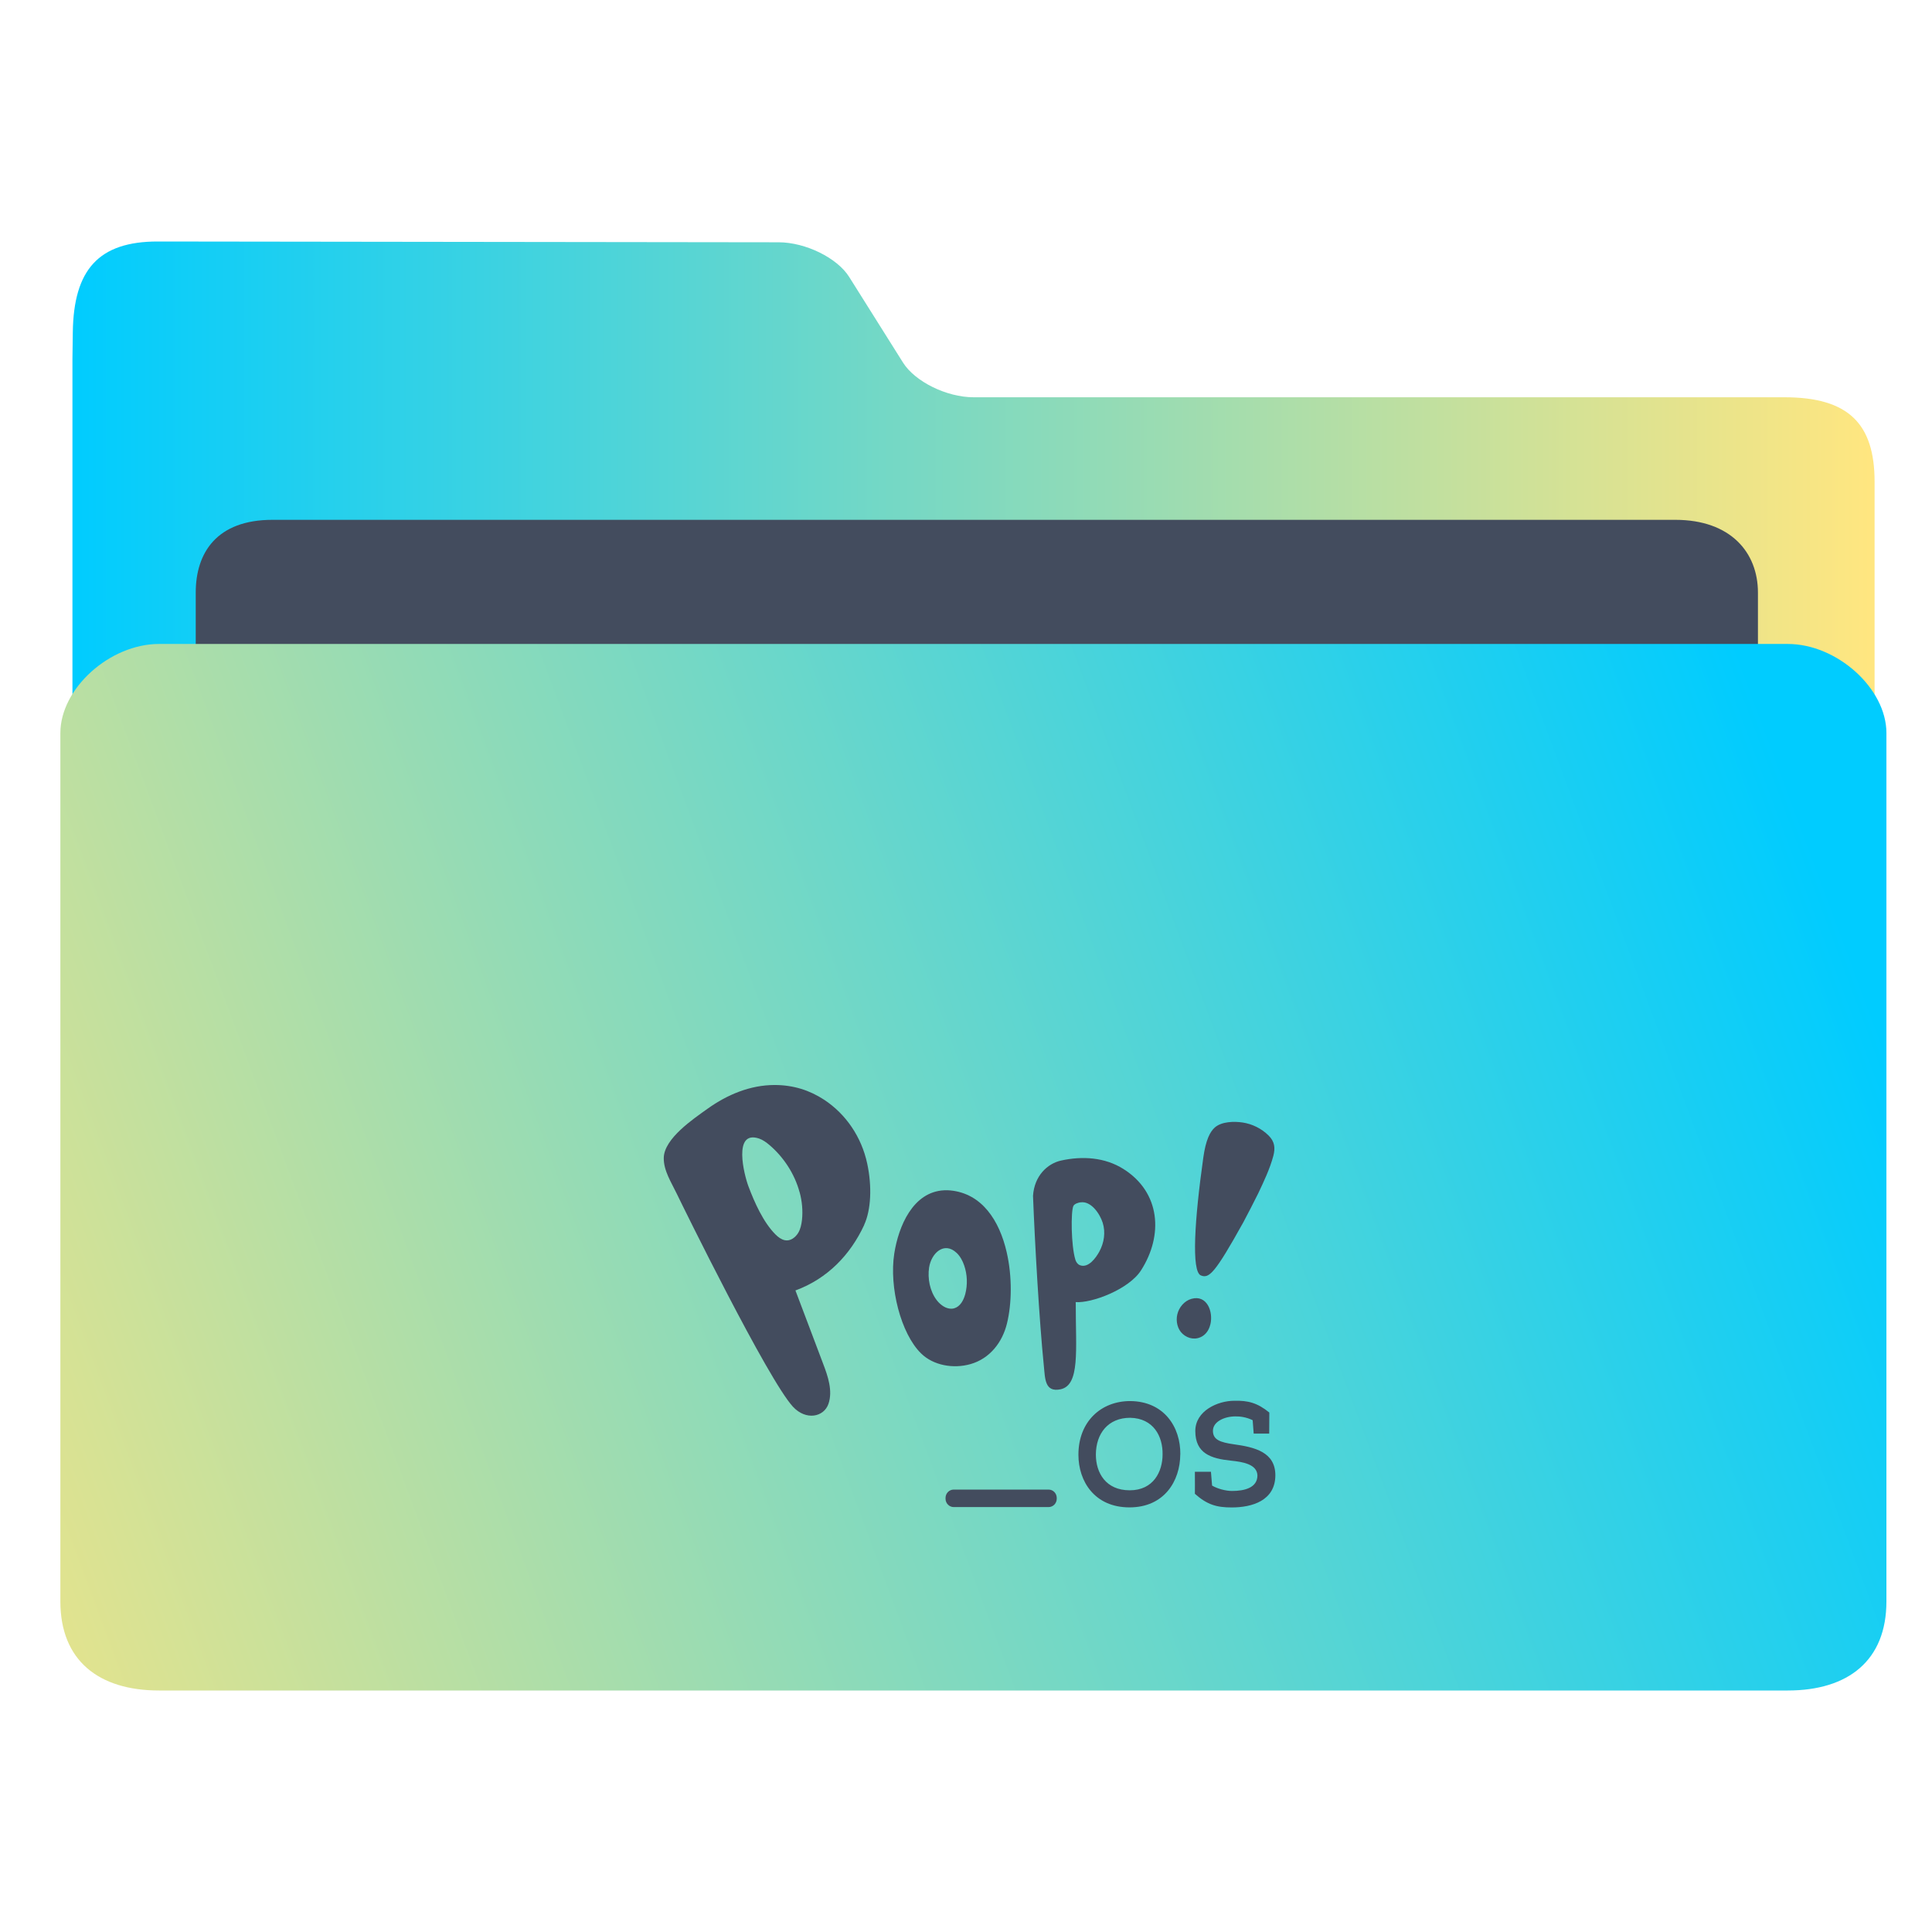 <?xml version="1.0" encoding="UTF-8" standalone="no"?>
<svg
   xmlns:dc="http://purl.org/dc/elements/1.1/"
   xmlns:cc="http://creativecommons.org/ns#"
   xmlns:rdf="http://www.w3.org/1999/02/22-rdf-syntax-ns#"
   xmlns:svg="http://www.w3.org/2000/svg"
   xmlns="http://www.w3.org/2000/svg"
   xmlns:xlink="http://www.w3.org/1999/xlink"
   xmlns:sodipodi="http://sodipodi.sourceforge.net/DTD/sodipodi-0.dtd"
   xmlns:inkscape="http://www.inkscape.org/namespaces/inkscape"
   width="32"
   version="1.1"
   height="32"
   viewBox="0 0 32 32"
   id="svg15"
   sodipodi:docname="folder-Pop_OS.svg"
   inkscape:version="1.0.2 (e86c870879, 2021-01-15)">
  <sodipodi:namedview
     pagecolor="#ffffff"
     bordercolor="#666666"
     borderopacity="1"
     objecttolerance="10"
     gridtolerance="10"
     guidetolerance="10"
     inkscape:pageopacity="0"
     inkscape:pageshadow="2"
     inkscape:window-width="1920"
     inkscape:window-height="1007"
     id="namedview17"
     showgrid="false"
     inkscape:zoom="9.8125"
     inkscape:cx="-12.999029"
     inkscape:cy="6.4668704"
     inkscape:window-x="0"
     inkscape:window-y="0"
     inkscape:window-maximized="1"
     inkscape:current-layer="layer1"
     inkscape:document-rotation="0" />
  <defs
     id="defs5455">
    <linearGradient
       inkscape:collect="always"
       xlink:href="#linearGradient860-3"
       id="linearGradient862-3"
       x1="113.947"
       y1="255.366"
       x2="406.083"
       y2="255.366"
       gradientUnits="userSpaceOnUse"
       gradientTransform="matrix(0.102,0,0,0.092,374.127,507.654)" />
    <linearGradient
       inkscape:collect="always"
       id="linearGradient860-3">
      <stop
         style="stop-color:#00ccff;stop-opacity:1"
         offset="0"
         id="stop856-6" />
      <stop
         style="stop-color:#ffe680;stop-opacity:1"
         offset="1"
         id="stop858-7" />
    </linearGradient>
    <linearGradient
       inkscape:collect="always"
       xlink:href="#linearGradient860-3"
       id="linearGradient844-5"
       x1="446.803"
       y1="518.771"
       x2="379.571"
       y2="543.771"
       gradientUnits="userSpaceOnUse"
       gradientTransform="matrix(0.5,0,0,0.5,192.527,274.051)" />
  </defs>
  <g
     inkscape:label="Capa 1"
     inkscape:groupmode="layer"
     id="layer1"
     transform="translate(-384.571,-515.798)">
    <path
       style="fill:url(#linearGradient862-3);fill-opacity:1;stroke-width:0.09"
       d="m 400.696,522.378 c -0.444,-10e-6 -0.969,-0.258 -1.168,-0.574 l -0.892,-1.419 c -0.198,-0.316 -0.723,-0.573 -1.167,-0.574 L 387.185,519.798 c -0.981,-10e-4 -1.394,0.467 -1.408,1.502 l -0.006,0.436 v 1.283 18.286 c 0,0.353 1.17,1.283 1.613,1.283 h 26.623 c 0.444,0 1.613,-0.93 1.613,-1.283 l 9e-5,-17.527 c 1e-5,-0.962 -0.433,-1.4 -1.493,-1.4 z"
       id="path4-3-3"
       sodipodi:nodetypes="sccsssccsssssss" />
    <path
       style="fill:#434c5e;fill-opacity:1;stroke-width:0.089"
       d="m 413.688,529.228 c 0,0.663 -0.401,1.205 -1.319,1.205 h -23.286 c -0.918,0 -1.27,-0.542 -1.27,-1.205 v -3.615 c 0,-0.663 0.351,-1.205 1.27,-1.205 h 23.236 c 0.918,0 1.369,0.542 1.369,1.205 z"
       id="path8-6-5"
       sodipodi:nodetypes="sssssssss" />
    <path
       style="fill:url(#linearGradient844-5);fill-opacity:1;stroke-width:0.097"
       d="m 414.181,526.464 h -26.975 c -0.818,0 -1.635,0.738 -1.635,1.475 v 14.384 c 0,0.976 0.632,1.475 1.635,1.475 h 26.975 c 1.006,0 1.635,-0.5 1.635,-1.475 v -14.384 c 0,-0.738 -0.817,-1.475 -1.635,-1.475 z"
       id="path10-3"
       sodipodi:nodetypes="sssssssss" />
    <path
       style="fill:#434c5e;fill-opacity:1;stroke-width:0.01"
       id="path2-3-6"
       d="m 404.618,537.734 c -0.019,0.079 -0.059,0.149 -0.127,0.193 -0.108,0.069 -0.238,0.049 -0.331,-0.035 -0.087,-0.078 -0.116,-0.21 -0.089,-0.324 0.028,-0.119 0.118,-0.224 0.234,-0.257 0.257,-0.073 0.364,0.213 0.314,0.422 z m -0.157,-0.811 c -0.159,-0.065 -0.105,-0.919 0.041,-1.955 0.041,-0.29 0.111,-0.426 0.191,-0.496 0.113,-0.099 0.32,-0.103 0.459,-0.082 0.16,0.024 0.314,0.1 0.43,0.215 0.103,0.102 0.114,0.206 0.079,0.34 -0.058,0.215 -0.156,0.42 -0.251,0.621 -0.022,0.049 -0.219,0.429 -0.245,0.476 -0.474,0.853 -0.569,0.936 -0.704,0.881 z" />
    <path
       style="fill:#434c5e;fill-opacity:1;stroke-width:0.01"
       id="path4-6-7"
       d="m 401.245,536.539 c 0.094,0.409 0.084,0.859 0.004,1.182 -0.075,0.306 -0.28,0.579 -0.604,0.671 -0.284,0.081 -0.616,0.022 -0.819,-0.178 -0.334,-0.328 -0.53,-1.096 -0.443,-1.654 0.07,-0.448 0.307,-1.022 0.826,-1.047 0.033,-0.002 0.067,-10e-4 0.1,0.002 0.529,0.049 0.817,0.504 0.936,1.024 z m -0.956,0.932 c 0.029,0.005 0.059,0.005 0.088,-0.004 0.099,-0.029 0.155,-0.134 0.182,-0.236 0.04,-0.155 0.034,-0.322 -0.018,-0.473 -0.026,-0.077 -0.066,-0.152 -0.125,-0.208 -0.21,-0.197 -0.42,0.008 -0.456,0.241 -0.028,0.182 0.013,0.392 0.124,0.539 0.052,0.068 0.126,0.127 0.205,0.141 z" />
    <path
       style="fill:#434c5e;fill-opacity:1;stroke-width:0.01"
       id="path6-7-5"
       d="m 402.389,537.406 c -0.001,0.756 0.073,1.334 -0.252,1.403 -0.264,0.055 -0.255,-0.182 -0.276,-0.38 -0.078,-0.77 -0.15,-2.049 -0.18,-2.823 0.021,-0.333 0.239,-0.536 0.466,-0.586 0.35,-0.077 0.723,-0.055 1.033,0.141 0.613,0.387 0.662,1.098 0.29,1.678 -0.203,0.317 -0.818,0.546 -1.082,0.526 z m 0.078,-1.694 c -0.038,0.006 -0.101,0.024 -0.118,0.062 -0.042,0.089 -0.039,0.653 0.034,0.89 0.012,0.039 0.038,0.076 0.076,0.09 0.139,0.052 0.264,-0.122 0.321,-0.227 0.079,-0.146 0.105,-0.318 0.055,-0.477 -0.047,-0.149 -0.193,-0.364 -0.367,-0.337 z" />
    <path
       style="fill:#434c5e;fill-opacity:1;stroke-width:0.01"
       id="path8-5-3"
       d="m 398.885,536.087 c -0.23,0.496 -0.611,0.891 -1.139,1.085 0.151,0.404 0.306,0.804 0.456,1.207 0.084,0.218 0.164,0.456 0.091,0.671 -0.076,0.22 -0.373,0.281 -0.589,0.047 -0.415,-0.451 -1.82,-3.311 -1.923,-3.526 -0.088,-0.185 -0.22,-0.382 -0.216,-0.596 0.007,-0.322 0.494,-0.647 0.727,-0.814 0.326,-0.233 0.704,-0.391 1.107,-0.392 0.315,0 0.583,0.088 0.822,0.244 0.365,0.24 0.62,0.622 0.713,1.054 0.082,0.38 0.065,0.77 -0.05,1.019 m -1.07,-0.543 c -0.082,-0.305 -0.268,-0.585 -0.501,-0.782 -0.051,-0.043 -0.106,-0.083 -0.169,-0.105 -0.438,-0.147 -0.248,0.601 -0.177,0.79 0.099,0.265 0.248,0.599 0.449,0.799 0.044,0.044 0.096,0.083 0.155,0.095 0.091,0.019 0.175,-0.046 0.221,-0.122 0.038,-0.063 0.053,-0.138 0.062,-0.211 0.017,-0.155 0.002,-0.313 -0.039,-0.464 z" />
    <path
       style="fill:#434c5e;fill-opacity:1;stroke-width:0.01"
       id="path10-5"
       d="m 404.12,539.888 c -0.002,0.438 -0.264,0.877 -0.841,0.877 -0.578,0 -0.846,-0.431 -0.846,-0.872 0,-0.549 0.374,-0.889 0.858,-0.889 0.561,0.005 0.835,0.43 0.83,0.884 z m -0.83,-0.607 c -0.363,0 -0.566,0.258 -0.568,0.609 0,0.306 0.167,0.592 0.561,0.592 0.394,0 0.544,-0.311 0.544,-0.595 0.005,-0.296 -0.149,-0.599 -0.538,-0.606 z m 1.072,1.259 c 0,0.065 0.002,-0.309 0,-0.365 h 0.266 l 0.019,0.229 c 0.087,0.051 0.222,0.089 0.332,0.089 0.205,0 0.419,-0.053 0.419,-0.258 -0.007,-0.186 -0.245,-0.224 -0.438,-0.244 -0.327,-0.034 -0.591,-0.116 -0.591,-0.491 0,-0.334 0.37,-0.501 0.646,-0.501 0.222,-0.005 0.379,0.031 0.58,0.195 0,0.135 -0.002,0.215 -0.002,0.349 h -0.257 l -0.017,-0.222 c -0.104,-0.051 -0.21,-0.065 -0.292,-0.063 -0.177,0.002 -0.366,0.087 -0.366,0.239 0,0.149 0.122,0.19 0.339,0.222 0.354,0.048 0.695,0.13 0.695,0.515 -0.002,0.421 -0.389,0.532 -0.721,0.532 -0.253,10e-4 -0.411,-0.047 -0.612,-0.226 z"
       inkscape:connector-curvature="0" />
    <path
       style="fill:#434c5e;fill-opacity:1;stroke-width:0.01"
       id="path12-6"
       d="m 402.074,540.621 c 0,0.077 -0.06,0.139 -0.136,0.139 h -1.57 c -0.075,0 -0.136,-0.062 -0.136,-0.139 v -0.012 c 0,-0.077 0.061,-0.139 0.136,-0.139 h 1.57 c 0.075,0 0.136,0.062 0.136,0.139 z"
       inkscape:connector-curvature="0" />
  </g>
</svg>
